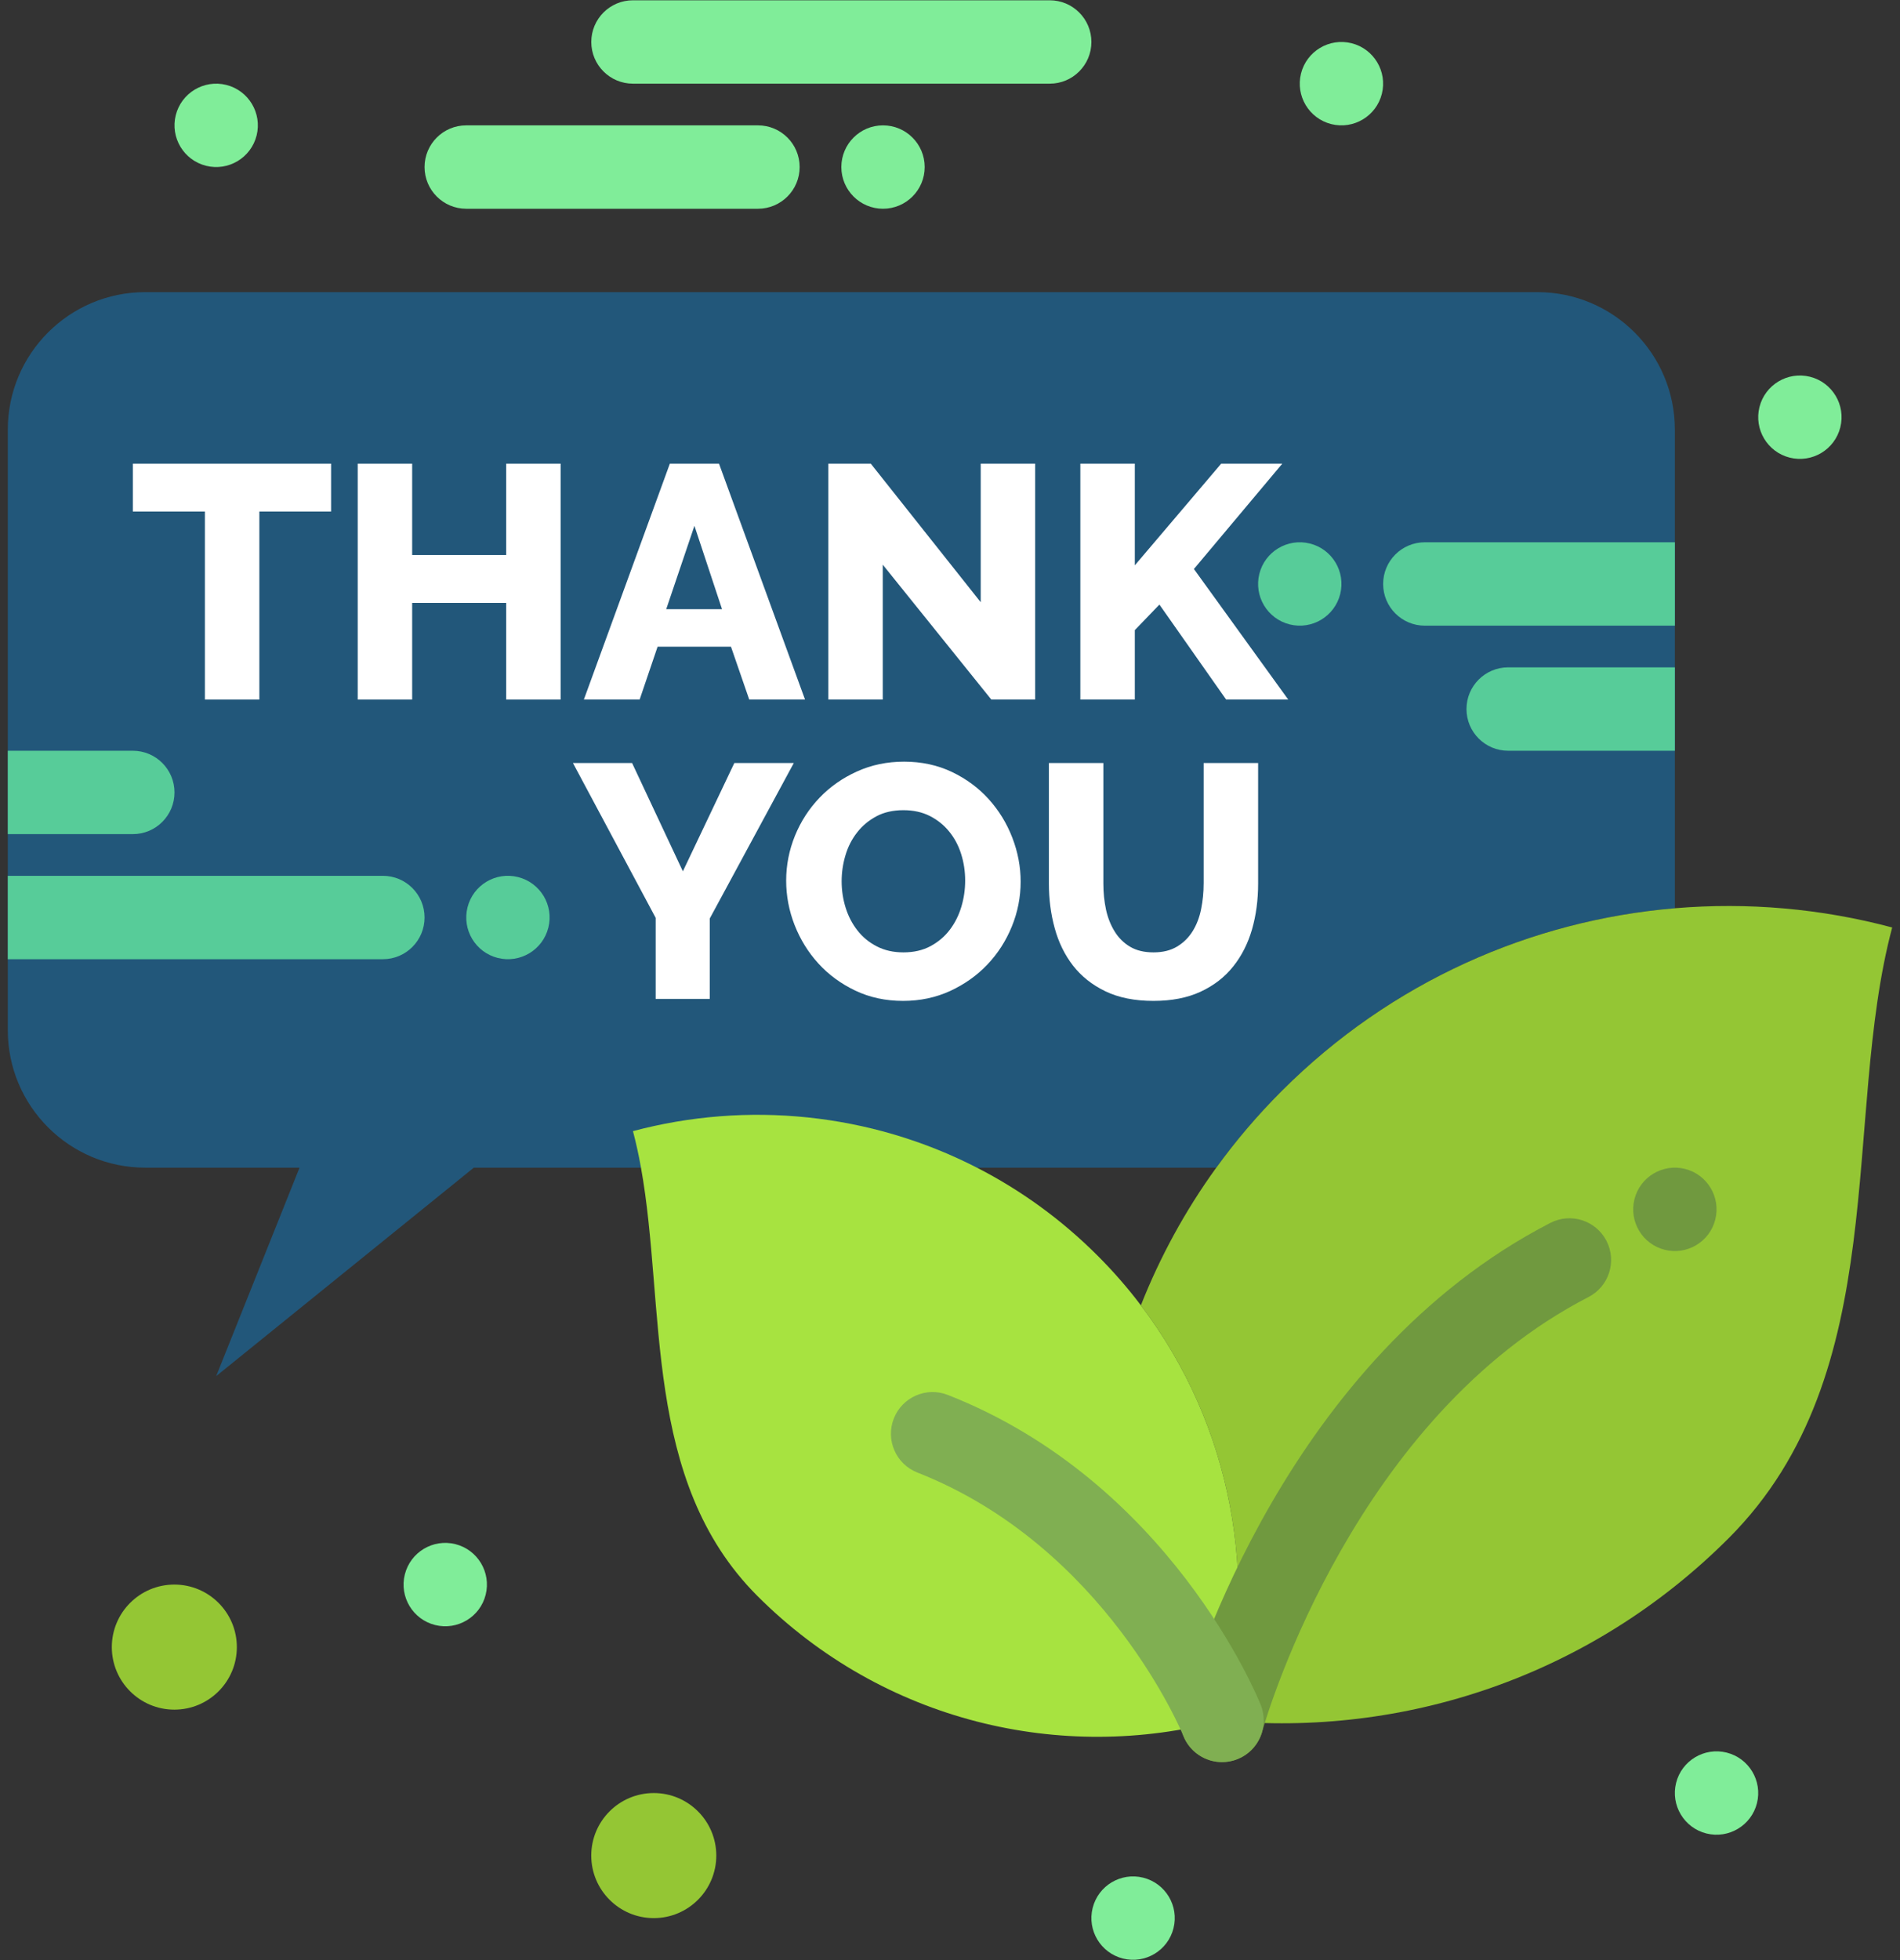<svg width="128" height="132" viewBox="0 0 128 132" fill="none" xmlns="http://www.w3.org/2000/svg">
<rect x="0" y="0" width="128" height="132" fill="#333333" stroke="none"/>
<path d="M81.94 78.634H81.943C83.248 76.829 84.714 75.105 86.343 73.477C93.735 66.084 103.172 61.982 112.833 61.165V47.75V39.327V28.938C112.833 23.82 108.686 19.673 103.568 19.673H9.791C4.672 19.673 0.525 23.82 0.525 28.938V53.365V61.788V69.369C0.525 74.488 4.672 78.635 9.791 78.635H20.179L14.564 92.673L31.921 78.635H81.94V78.634Z" fill="#22577A"/>
<path d="M11.745 106.711C14.072 106.711 15.956 108.598 15.956 110.923C15.956 113.248 14.072 115.134 11.745 115.134C9.42 115.134 7.533 113.248 7.533 110.923C7.533 108.598 9.42 106.711 11.745 106.711Z" fill="#94C634"/>
<path d="M44.044 120.75C46.368 120.75 48.255 122.636 48.255 124.961C48.255 127.286 46.368 129.173 44.044 129.173C41.719 129.173 39.832 127.286 39.832 124.961C39.832 122.636 41.719 120.75 44.044 120.75Z" fill="#94C634"/>
<path d="M112.833 61.165C103.171 61.982 93.735 66.084 86.342 73.477C84.713 75.105 83.248 76.829 81.942 78.634H81.939C79.834 81.543 78.141 84.66 76.86 87.903L76.857 87.905C83.017 96.014 84.842 106.36 82.344 115.797C82.338 115.82 82.335 115.837 82.332 115.845C82.33 115.856 82.326 115.862 82.326 115.862C94.523 117.016 107.119 112.928 116.457 103.589C127.601 92.446 124.049 75.305 127.474 62.46C122.693 61.182 117.735 60.752 112.833 61.165Z" fill="#94C634"/>
<path d="M82.327 115.856V115.862C71.518 118.748 59.506 115.96 51.024 107.478C43.239 99.689 44.881 88.057 43.182 78.635C43.031 77.795 42.854 76.975 42.641 76.175C50.325 74.125 58.616 74.942 65.815 78.635C68.744 80.134 71.493 82.111 73.944 84.562C75.005 85.623 75.979 86.74 76.858 87.905C83.018 96.014 84.843 106.36 82.344 115.797C82.341 115.814 82.336 115.828 82.333 115.845C82.33 115.847 82.33 115.853 82.327 115.856Z" fill="#A7E340"/>
<path d="M121.937 25.372C123.44 25.749 124.355 27.273 123.979 28.778C123.603 30.28 122.078 31.196 120.573 30.819C119.071 30.443 118.156 28.919 118.532 27.414C118.908 25.912 120.433 24.996 121.937 25.372Z" fill="#80ED99"/>
<path d="M116.322 118.026C117.825 118.402 118.74 119.927 118.364 121.432C117.987 122.934 116.463 123.849 114.958 123.473C113.456 123.097 112.541 121.572 112.916 120.068C113.293 118.565 114.818 117.65 116.322 118.026Z" fill="#80ED99"/>
<path d="M113.516 78.719C115.018 79.095 115.933 80.62 115.557 82.124C115.181 83.627 113.656 84.542 112.151 84.166C110.649 83.79 109.734 82.265 110.11 80.76C110.486 79.258 112.011 78.342 113.516 78.719Z" fill="#70993F"/>
<path d="M91.053 2.911C92.555 3.287 93.47 4.812 93.094 6.317C92.718 7.819 91.193 8.734 89.688 8.358C88.186 7.982 87.271 6.457 87.647 4.952C88.023 3.45 89.548 2.535 91.053 2.911Z" fill="#80ED99"/>
<path d="M88.246 36.603C89.751 36.979 90.663 38.504 90.287 40.009C89.911 41.511 88.386 42.426 86.884 42.05C85.379 41.674 84.464 40.149 84.84 38.644C85.216 37.142 86.741 36.227 88.246 36.603Z" fill="#57CC99"/>
<path d="M77.015 126.449C78.52 126.826 79.433 128.35 79.057 129.852C78.681 131.357 77.156 132.272 75.654 131.896C74.149 131.52 73.234 129.995 73.61 128.491C73.986 126.986 75.511 126.073 77.015 126.449Z" fill="#80ED99"/>
<path d="M59.487 8.442C61.037 8.442 62.295 9.7 62.295 11.25C62.295 12.8 61.037 14.058 59.487 14.058C57.938 14.058 56.68 12.8 56.68 11.25C56.68 9.7 57.938 8.442 59.487 8.442Z" fill="#80ED99"/>
<path d="M34.898 59.065C36.403 59.441 37.318 60.963 36.942 62.468C36.566 63.973 35.041 64.888 33.536 64.512C32.031 64.135 31.119 62.611 31.495 61.106C31.871 59.601 33.393 58.688 34.898 59.065Z" fill="#57CC99"/>
<path d="M30.678 103.988C32.18 104.364 33.095 105.889 32.719 107.394C32.343 108.898 30.818 109.811 29.313 109.435C27.811 109.059 26.896 107.534 27.272 106.032C27.648 104.527 29.173 103.612 30.678 103.988Z" fill="#80ED99"/>
<path d="M76.451 42.435L78.108 40.714L82.603 47.112H86.786L80.432 38.319L86.385 31.226H82.268L76.451 38.072V31.226H72.781V47.112H76.451V42.435Z" fill="white"/>
<path d="M81.087 59.506C81.087 60.087 81.031 60.657 80.918 61.218C80.806 61.777 80.618 62.271 80.348 62.707C80.079 63.139 79.731 63.484 79.298 63.745C78.863 64.007 78.335 64.136 77.709 64.136C77.083 64.136 76.555 64.009 76.132 63.757C75.707 63.504 75.359 63.161 75.093 62.729C74.823 62.294 74.629 61.803 74.509 61.252C74.391 60.699 74.332 60.118 74.332 59.506V51.383H70.662V59.506C70.662 60.55 70.791 61.55 71.053 62.504C71.314 63.459 71.724 64.299 72.282 65.02C72.844 65.745 73.571 66.323 74.464 66.755C75.36 67.188 76.441 67.404 77.71 67.404C78.931 67.404 79.987 67.199 80.874 66.789C81.761 66.379 82.495 65.815 83.067 65.099C83.643 64.383 84.067 63.549 84.345 62.594C84.62 61.64 84.758 60.609 84.758 59.506V51.383H81.088V59.506H81.087Z" fill="white"/>
<path d="M66.069 40.556L58.665 31.226H55.801V47.112H59.47V38.027L66.784 47.112H69.738V31.226H66.069V40.556Z" fill="white"/>
<path d="M66.611 53.823C65.926 53.062 65.098 52.45 64.129 51.986C63.158 51.526 62.085 51.293 60.906 51.293C59.758 51.293 58.699 51.515 57.73 51.956C56.759 52.394 55.919 52.983 55.212 53.722C54.504 54.46 53.951 55.314 53.555 56.282C53.162 57.254 52.963 58.259 52.963 59.303C52.963 60.334 53.154 61.333 53.533 62.302C53.915 63.271 54.448 64.133 55.133 64.885C55.821 65.64 56.647 66.247 57.618 66.71C58.587 67.173 59.662 67.404 60.839 67.404C61.987 67.404 63.045 67.179 64.017 66.733C64.985 66.283 65.822 65.691 66.521 64.952C67.223 64.214 67.771 63.361 68.166 62.392C68.562 61.423 68.759 60.415 68.759 59.371C68.759 58.371 68.574 57.389 68.2 56.417C67.827 55.448 67.299 54.584 66.611 53.823ZM64.766 61.061C64.595 61.634 64.337 62.151 63.994 62.605C63.652 63.06 63.219 63.428 62.697 63.712C62.175 63.995 61.563 64.136 60.861 64.136C60.19 64.136 59.595 64.004 59.072 63.734C58.55 63.465 58.112 63.108 57.764 62.659C57.413 62.212 57.149 61.701 56.969 61.129C56.79 60.553 56.7 59.961 56.7 59.349C56.7 58.753 56.787 58.166 56.958 57.594C57.13 57.018 57.391 56.507 57.742 56.061C58.09 55.611 58.525 55.252 59.039 54.974C59.553 54.699 60.162 54.561 60.861 54.561C61.532 54.561 62.127 54.691 62.641 54.952C63.154 55.213 63.593 55.564 63.949 56.005C64.308 56.443 64.575 56.951 64.755 57.526C64.935 58.099 65.022 58.692 65.022 59.304C65.022 59.901 64.938 60.485 64.766 61.061Z" fill="white"/>
<path d="M49.472 51.383L46.004 58.677L42.582 51.383H38.598L43.275 60.134L44.171 61.811V67.269H47.815V61.856L48.736 60.154L53.478 51.383H49.472Z" fill="white"/>
<path d="M44.301 43.552H49.245L50.475 47.112H54.234L48.439 31.226H45.126L39.334 47.112H43.091L44.301 43.552ZM46.783 35.41L48.642 41.025H44.882L46.783 35.41Z" fill="white"/>
<path d="M34.099 37.378H27.767V31.226H24.098V47.112H27.767V40.602H34.099V47.112H37.768V31.226H34.099V37.378Z" fill="white"/>
<path d="M8.949 34.447H13.804V47.112H17.473V34.447H22.305V31.226H8.949V34.447Z" fill="white"/>
<path d="M15.246 5.719C16.748 6.095 17.663 7.619 17.287 9.124C16.911 10.626 15.386 11.542 13.882 11.165C12.38 10.789 11.464 9.265 11.84 7.76C12.217 6.258 13.741 5.342 15.246 5.719Z" fill="#80ED99"/>
<path d="M82.325 118.67C81.868 118.67 81.404 118.558 80.975 118.322C79.804 117.678 79.274 116.321 79.628 115.088C79.633 115.07 79.638 115.051 79.643 115.033C80.318 112.648 86.745 91.468 104.445 82.354C105.824 81.645 107.516 82.187 108.226 83.565C108.936 84.944 108.394 86.637 107.015 87.347C91.396 95.389 85.468 115.097 85.061 116.509C85.061 116.51 85.061 116.51 85.061 116.51C85.001 116.758 84.909 116.995 84.788 117.215C84.277 118.144 83.316 118.67 82.325 118.67Z" fill="#70993F"/>
<path d="M82.328 118.664C81.214 118.664 80.16 117.997 79.721 116.901C79.67 116.774 74.486 104.148 61.801 99.166C60.358 98.6 59.648 96.97 60.215 95.527C60.782 94.083 62.411 93.373 63.854 93.94C78.772 99.799 84.689 114.201 84.933 114.811C85.51 116.251 84.811 117.885 83.372 118.462C83.029 118.6 82.676 118.664 82.328 118.664Z" fill="#80AF52"/>
<path d="M93.18 39.327C93.18 40.878 94.437 42.135 95.987 42.135H112.834V39.327V36.519H95.987C94.437 36.519 93.18 37.776 93.18 39.327Z" fill="#57CC99"/>
<path d="M112.833 44.942H101.603C100.052 44.942 98.795 46.199 98.795 47.75C98.795 49.301 100.052 50.558 101.603 50.558H112.833V47.75V44.942Z" fill="#57CC99"/>
<path d="M28.602 61.788C28.602 60.238 27.345 58.981 25.795 58.981H0.525V61.788V64.596H25.795C27.345 64.596 28.602 63.339 28.602 61.788Z" fill="#57CC99"/>
<path d="M11.756 53.365C11.756 51.815 10.499 50.558 8.948 50.558H0.525V53.365V56.173H8.948C10.499 56.173 11.756 54.916 11.756 53.365Z" fill="#57CC99"/>
<path d="M51.063 14.058H31.409C29.859 14.058 28.602 12.801 28.602 11.25C28.602 9.699 29.859 8.442 31.409 8.442H51.063C52.614 8.442 53.871 9.699 53.871 11.25C53.871 12.801 52.614 14.058 51.063 14.058Z" fill="#80ED99"/>
<path d="M70.719 5.635H42.642C41.091 5.635 39.834 4.378 39.834 2.827C39.834 1.276 41.091 0.019 42.642 0.019H70.719C72.269 0.019 73.526 1.276 73.526 2.827C73.526 4.378 72.269 5.635 70.719 5.635Z" fill="#80ED99"/>
</svg>
